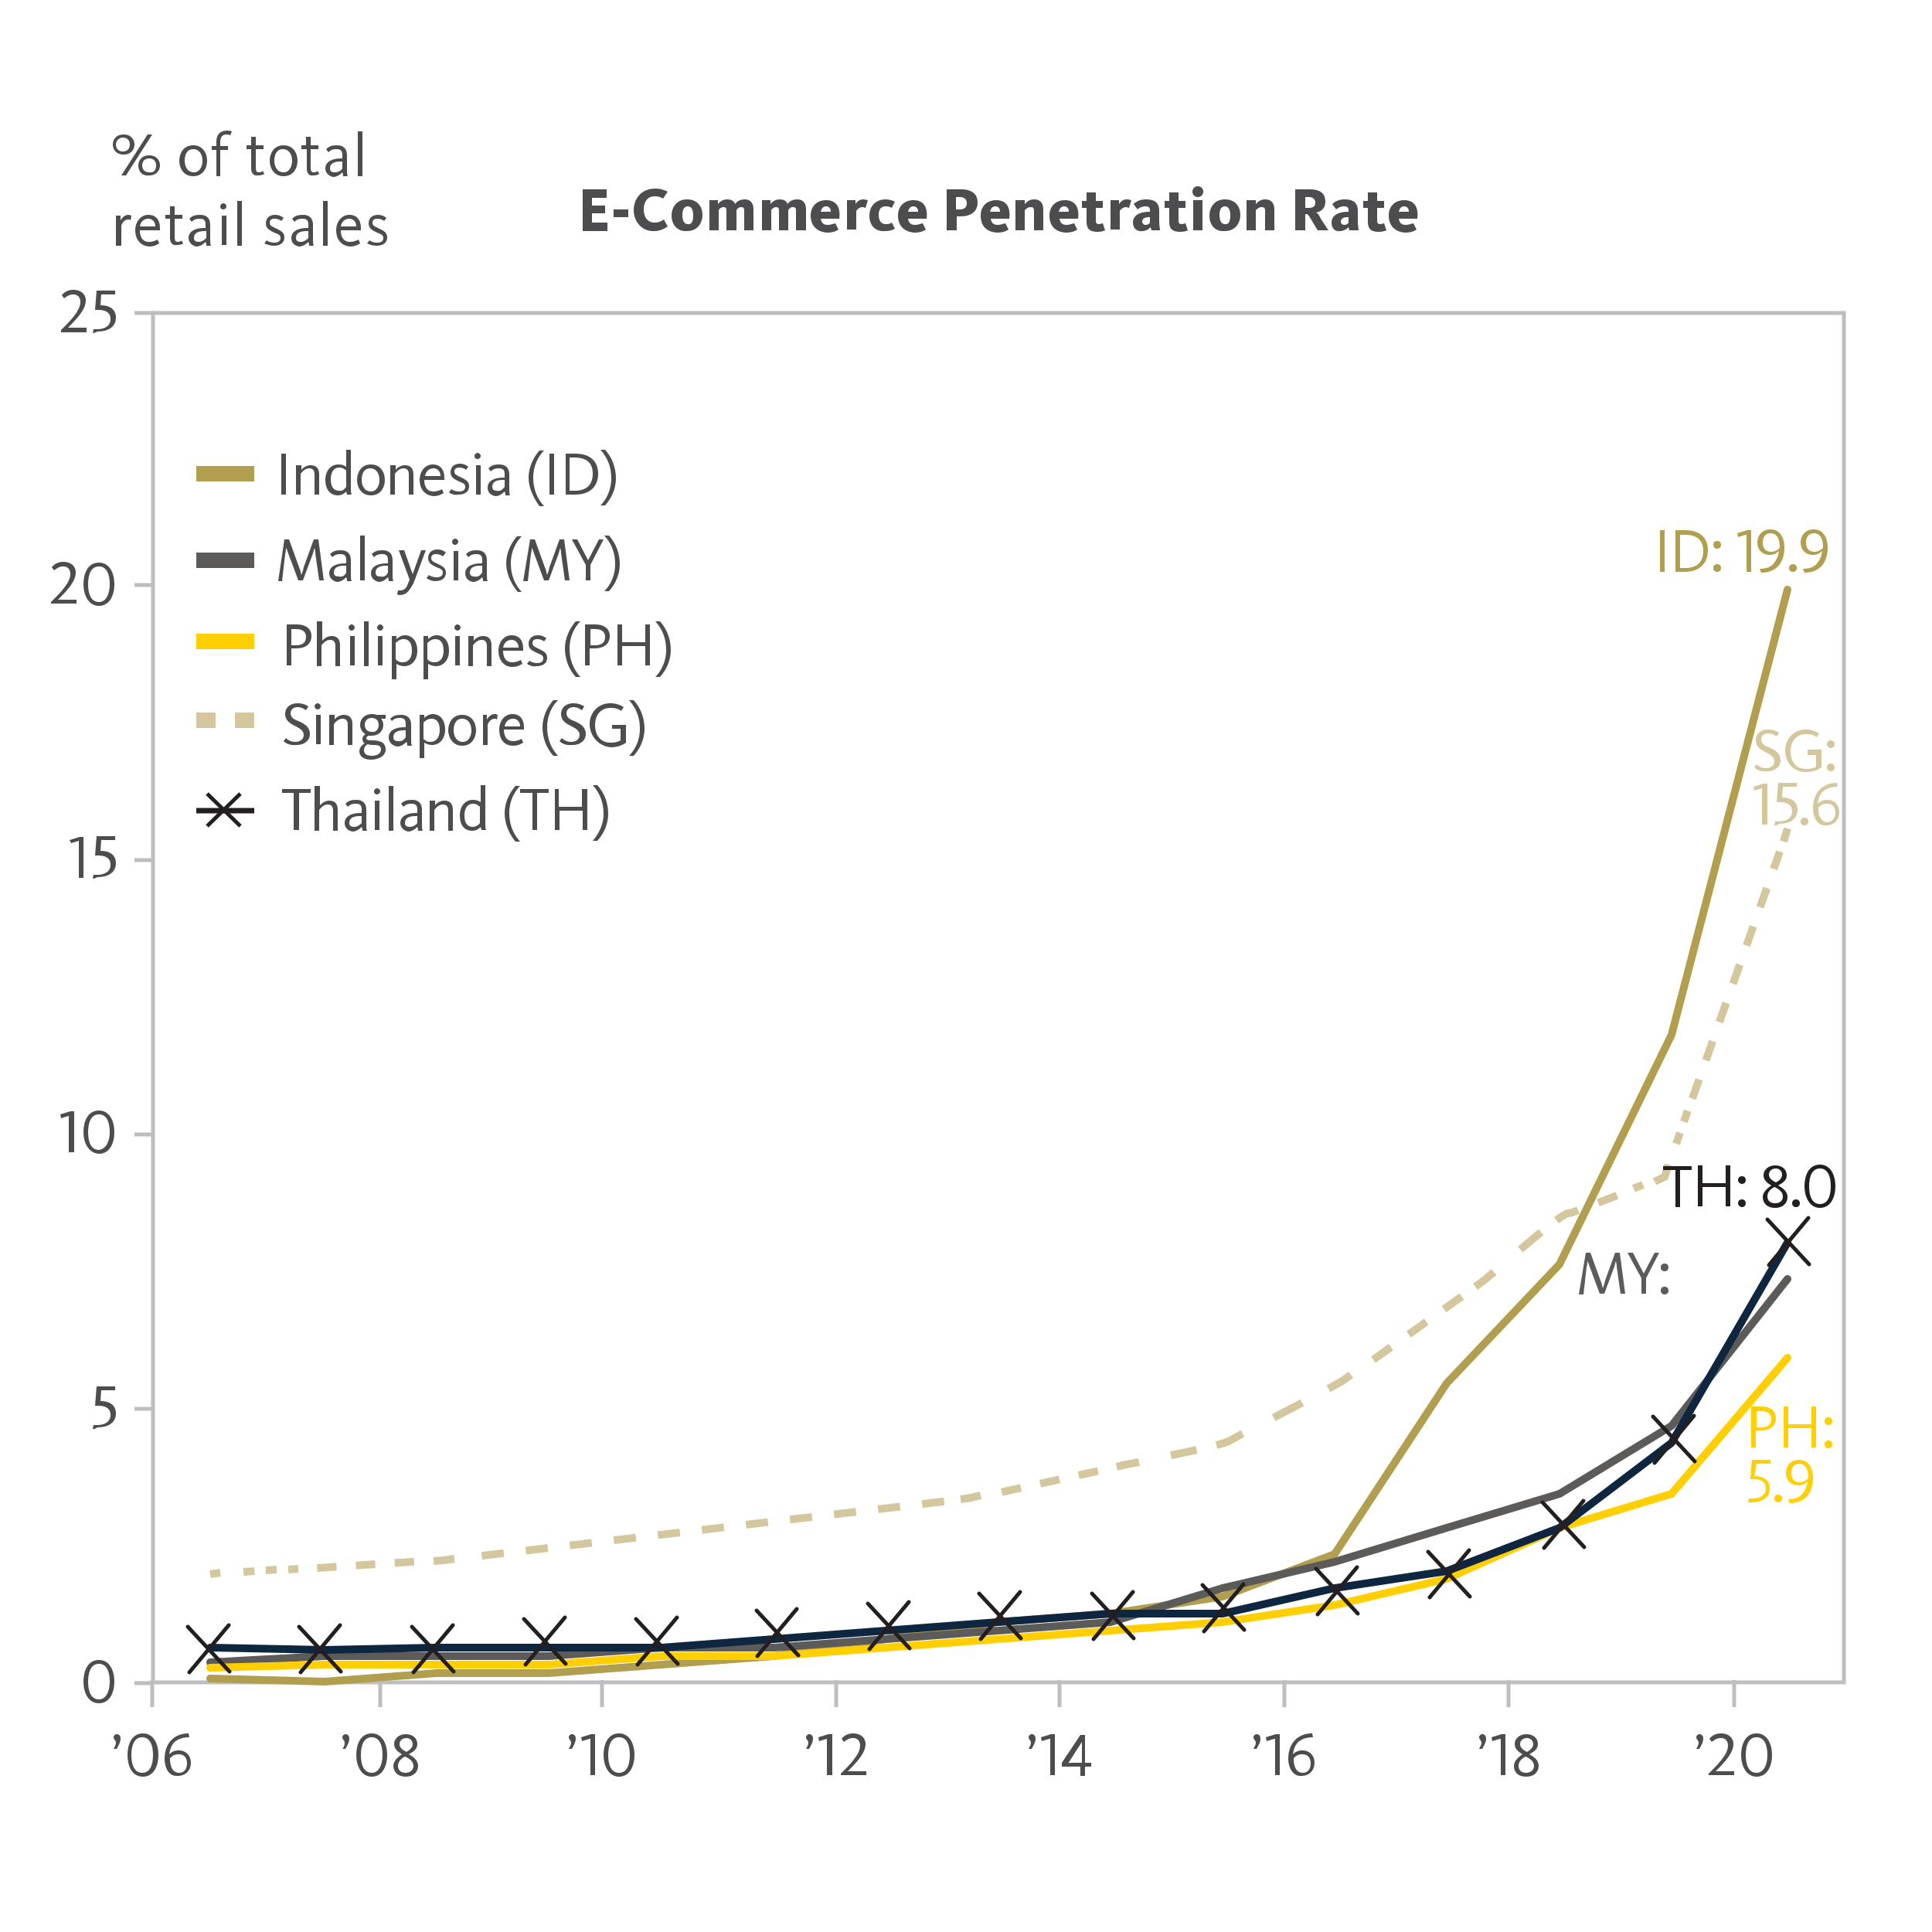<?xml version="1.0" encoding="utf-8"?>
<!-- Generator: Adobe Illustrator 26.0.1, SVG Export Plug-In . SVG Version: 6.00 Build 0)  -->
<svg version="1.1" id="Layer_3" xmlns="http://www.w3.org/2000/svg" xmlns:xlink="http://www.w3.org/1999/xlink" x="0px" y="0px"
	 viewBox="0 0 250 250" style="enable-background:new 0 0 250 250;" xml:space="preserve">
<style type="text/css">
	.st0{fill:#4D4D4F;}
	.st1{fill:none;stroke:#BCBEC0;stroke-width:0.5;}
	.st2{fill:none;stroke:#B19E4E;stroke-linecap:round;stroke-linejoin:round;stroke-miterlimit:10;}
	.st3{fill:none;stroke:#5C5B59;stroke-linecap:round;stroke-linejoin:round;stroke-miterlimit:10;}
	.st4{fill:none;stroke:#FFCF01;stroke-linecap:round;stroke-linejoin:round;stroke-miterlimit:10;}
	.st5{fill:none;stroke:#0E263F;stroke-linecap:round;stroke-linejoin:round;stroke-miterlimit:10;}
	.st6{fill:none;stroke:#231F20;stroke-width:0.5;stroke-linecap:round;stroke-linejoin:round;stroke-miterlimit:10;}
	.st7{fill:none;stroke:#D4C79D;stroke-miterlimit:10;}
	.st8{fill:none;stroke:#D4C79D;stroke-miterlimit:10;stroke-dasharray:1.443,1.443;}
	.st9{fill:none;stroke:#D4C79D;stroke-miterlimit:10;stroke-dasharray:2.516,2.516,2.516,2.516;stroke-dashoffset:5;}
	.st10{fill:none;stroke:#D4C79D;stroke-miterlimit:10;stroke-dasharray:2.869,2.869,2.869,2.869;stroke-dashoffset:5;}
	.st11{fill:none;stroke:#D4C79D;stroke-miterlimit:10;stroke-dasharray:2.554,2.554,2.554,2.554;stroke-dashoffset:5;}
	.st12{fill:none;stroke:#D4C79D;stroke-miterlimit:10;stroke-dasharray:3.41,3.41,3.41,3.41;stroke-dashoffset:6;}
	.st13{fill:none;stroke:#D4C79D;stroke-miterlimit:10;stroke-dasharray:4.17,4.17,4.17,4.17;stroke-dashoffset:8;}
	.st14{fill:none;stroke:#D4C79D;stroke-miterlimit:10;stroke-dasharray:2.811,2.811,2.811,2.811;stroke-dashoffset:5;}
	.st15{fill:none;stroke:#D4C79D;stroke-miterlimit:10;stroke-dasharray:3.485,3.485,3.485,3.485;stroke-dashoffset:6;}
	.st16{fill:none;stroke:#D4C79D;stroke-miterlimit:10;stroke-dasharray:2.607,2.607,2.607,2.607;stroke-dashoffset:5;}
	.st17{fill:none;stroke:#D4C79D;stroke-miterlimit:10;stroke-dasharray:1.506,1.506;}
	.st18{fill:none;stroke:#D4C79D;stroke-miterlimit:10;stroke-dasharray:2.627,2.627,2.627,2.627;stroke-dashoffset:5;}
	.st19{fill:none;stroke:#231F20;stroke-width:0.5;}
	.st20{fill:#B19E4E;}
	.st21{fill:#D4C79D;}
	.st22{fill:#5C5B59;}
	.st23{fill:#231F20;}
	.st24{fill:#FFCF01;}
	.st25{fill:none;stroke:#B19E4E;stroke-width:2;stroke-miterlimit:10;}
	.st26{fill:none;stroke:#5C5B59;stroke-width:2;stroke-miterlimit:10;}
	.st27{fill:none;stroke:#FFCF01;stroke-width:2;stroke-miterlimit:10;}
	.st28{fill:none;stroke:#D4C79D;stroke-width:2;stroke-miterlimit:10;stroke-dasharray:2.501,2.501;}
	.st29{fill:none;stroke:#231F20;stroke-width:0.7;stroke-miterlimit:10;}
</style>
<path class="st0" d="M7.9,42.7c0.9-0.9,2.5-2.4,2.5-3.6c0-0.7-0.4-1-0.9-1c-0.6,0-0.9,0.3-1.2,0.5l-0.3-0.4c0.3-0.4,0.8-0.7,1.5-0.7
	c0.9,0,1.6,0.5,1.6,1.4c0,1.2-1.3,2.5-2.3,3.5c0,0,0.3,0,0.6,0h1.8V43H7.9V42.7z M12,43.1l0.1-0.5c0.1,0,0.2,0,0.5,0
	c0.9,0,1.7-0.4,1.7-1.3c0-0.9-0.7-1.2-1.6-1.2c-0.2,0-0.4,0-0.4,0l0.2-2.5h2.4v0.5h-1.8l-0.1,1.4c1.3,0,2,0.6,2,1.6
	c0,1.2-1,1.8-2.4,1.8C12.2,43.1,12.1,43.1,12,43.1z"/>
<path class="st0" d="M6.6,77.9c0.9-0.9,2.5-2.4,2.5-3.6c0-0.7-0.4-1-0.9-1c-0.6,0-0.9,0.3-1.2,0.5l-0.3-0.4c0.3-0.4,0.8-0.7,1.5-0.7
	c0.9,0,1.6,0.5,1.6,1.4c0,1.2-1.3,2.5-2.3,3.5c0,0,0.3,0,0.6,0h1.8v0.5H6.6V77.9z M10.8,75.6c0-1.3,0.5-2.8,2-2.8c1.4,0,2,1.4,2,2.8
	s-0.6,2.8-2,2.8C11.4,78.4,10.8,76.9,10.8,75.6z M14.2,75.6c0-1.3-0.4-2.3-1.4-2.3c-1,0-1.4,1-1.4,2.3s0.4,2.3,1.4,2.3
	C13.7,77.9,14.2,76.9,14.2,75.6z"/>
<path class="st0" d="M10.2,108.8l-1,0.3L9,108.7l1.3-0.4h0.5v5.3h-0.6V108.8z M12,113.7l0.1-0.5c0.1,0,0.2,0,0.5,0
	c0.9,0,1.7-0.4,1.7-1.3c0-0.9-0.7-1.2-1.6-1.2c-0.2,0-0.4,0-0.4,0l0.2-2.5h2.4v0.5h-1.8l-0.1,1.4c1.3,0,2,0.6,2,1.6
	c0,1.2-1,1.8-2.4,1.8C12.2,113.7,12.1,113.7,12,113.7z"/>
<path class="st0" d="M8.9,144.4l-1,0.3l-0.1-0.5l1.3-0.4h0.5v5.3H8.9V144.4z M10.8,146.5c0-1.3,0.5-2.8,2-2.8c1.4,0,2,1.4,2,2.8
	s-0.6,2.8-2,2.8C11.4,149.2,10.8,147.8,10.8,146.5z M14.2,146.5c0-1.3-0.4-2.3-1.4-2.3c-1,0-1.4,1-1.4,2.3s0.4,2.3,1.4,2.3
	C13.7,148.7,14.2,147.7,14.2,146.5z"/>
<path class="st0" d="M12,184.9l0.1-0.5c0.1,0,0.2,0,0.5,0c0.9,0,1.7-0.4,1.7-1.3c0-0.9-0.7-1.2-1.6-1.2c-0.2,0-0.4,0-0.4,0l0.2-2.5
	h2.4v0.5h-1.8l-0.1,1.4c1.3,0,2,0.6,2,1.6c0,1.2-1,1.8-2.4,1.8C12.2,185,12.1,184.9,12,184.9z"/>
<path class="st0" d="M10.8,217.6c0-1.3,0.5-2.8,2-2.8c1.4,0,2,1.4,2,2.8s-0.6,2.8-2,2.8C11.4,220.4,10.8,219,10.8,217.6z
	 M14.2,217.6c0-1.3-0.4-2.3-1.4-2.3c-1,0-1.4,1-1.4,2.3s0.4,2.3,1.4,2.3C13.7,219.9,14.2,218.9,14.2,217.6z"/>
<g>
	<path class="st0" d="M15,225.5c0-0.3-0.3-0.4-0.3-0.7c0-0.2,0.2-0.4,0.4-0.4c0.3,0,0.5,0.2,0.5,0.6c0,0.5-0.4,1.1-0.5,1.3h-0.4
		C14.8,226.1,15,225.8,15,225.5z"/>
</g>
<path class="st0" d="M16.5,227.1c0-1.3,0.5-2.8,2-2.8c1.4,0,2,1.4,2,2.8s-0.6,2.8-2,2.8C17,229.9,16.5,228.4,16.5,227.1z
	 M19.8,227.1c0-1.3-0.4-2.3-1.4-2.3c-1,0-1.4,1-1.4,2.3s0.4,2.3,1.4,2.3C19.4,229.4,19.8,228.4,19.8,227.1z M21.3,227.6
	c0-2,1.2-3.3,3.1-3.3l0.1,0.5c-0.8,0-1.4,0.2-1.9,0.6c-0.4,0.4-0.6,0.9-0.7,1.6c0.3-0.3,0.7-0.5,1.2-0.5c1,0,1.6,0.7,1.6,1.6
	s-0.6,1.7-1.7,1.7C21.8,229.9,21.3,228.7,21.3,227.6z M24.2,228.2c0-0.8-0.4-1.2-1.1-1.2c-0.5,0-0.8,0.2-1.1,0.5v0.1
	c0,1.1,0.4,1.8,1.2,1.8C23.9,229.4,24.2,228.8,24.2,228.2z"/>
<path class="st0" d="M14.6,18.7c0-0.6,0.4-1.3,1.4-1.3c1,0,1.4,0.7,1.4,1.3c0,0.6-0.4,1.3-1.4,1.3C15,20,14.6,19.3,14.6,18.7z
	 M16.8,18.7c0-0.5-0.3-0.9-0.9-0.9c-0.5,0-0.9,0.4-0.9,0.9c0,0.5,0.3,0.9,0.9,0.9C16.5,19.6,16.8,19.2,16.8,18.7z M19.1,17.4h0.6
	l-3.4,5.3h-0.6L19.1,17.4z M17.9,21.4c0-0.6,0.4-1.3,1.4-1.3c1,0,1.4,0.7,1.4,1.3c0,0.6-0.4,1.3-1.4,1.3
	C18.3,22.8,17.9,22.1,17.9,21.4z M20.2,21.4c0-0.5-0.3-0.9-0.9-0.9s-0.9,0.4-0.9,0.9c0,0.5,0.3,0.9,0.9,0.9
	C19.9,22.4,20.2,22,20.2,21.4z"/>
<g>
	<path class="st0" d="M23.2,20.8c0-0.9,0.5-2,1.8-2s1.8,1.1,1.8,2s-0.5,2-1.8,2S23.2,21.7,23.2,20.8z M26.2,20.8
		c0-0.8-0.4-1.5-1.2-1.5c-0.8,0-1.1,0.7-1.1,1.5s0.4,1.5,1.2,1.5C25.8,22.3,26.2,21.6,26.2,20.8z"/>
	<path class="st0" d="M28,19.4h-0.6v-0.5H28v-0.6c0-0.9,0.5-1.4,1.4-1.4c0.4,0,0.6,0.1,0.6,0.1l-0.2,0.5c0,0-0.2-0.1-0.5-0.1
		c-0.5,0-0.8,0.3-0.8,1v0.5h1v0.5h-1v3.4H28V19.4z"/>
	<path class="st0" d="M32.5,21.8v-2.5h-0.6v-0.5h0.6v-1.1h0.6v1.1h1v0.5h-1v2.4c0,0.4,0.1,0.6,0.4,0.6c0.2,0,0.5-0.1,0.5-0.2
		l0.2,0.4c-0.1,0.1-0.4,0.2-0.8,0.2C32.8,22.8,32.5,22.4,32.5,21.8z"/>
	<path class="st0" d="M34.9,20.8c0-0.9,0.5-2,1.8-2s1.8,1.1,1.8,2s-0.5,2-1.8,2S34.9,21.7,34.9,20.8z M37.8,20.8
		c0-0.8-0.4-1.5-1.2-1.5c-0.8,0-1.1,0.7-1.1,1.5s0.4,1.5,1.2,1.5C37.4,22.3,37.8,21.6,37.8,20.8z"/>
	<path class="st0" d="M39.7,21.8v-2.5H39v-0.5h0.6v-1.1h0.6v1.1h1v0.5h-1v2.4c0,0.4,0.1,0.6,0.4,0.6c0.2,0,0.5-0.1,0.5-0.2l0.2,0.4
		c-0.1,0.1-0.4,0.2-0.8,0.2C40,22.8,39.7,22.4,39.7,21.8z"/>
	<path class="st0" d="M42.1,21.8c0-1,1.1-1.3,2-1.3h0.2v-0.4c0-0.6-0.2-0.8-0.8-0.8c-0.4,0-0.7,0.1-1,0.4l-0.3-0.4
		c0.4-0.4,0.8-0.5,1.4-0.5c0.8,0,1.3,0.4,1.3,1.3v1.8c0,0.4,0,0.7,0.1,0.9h-0.6c0-0.1,0-0.3-0.1-0.5c-0.3,0.3-0.7,0.6-1.2,0.6
		C42.6,22.8,42.1,22.4,42.1,21.8z M44.3,21.8v-0.9h-0.2c-0.8,0-1.4,0.2-1.4,0.9c0,0.4,0.3,0.5,0.6,0.5
		C43.8,22.3,44.1,22.1,44.3,21.8z"/>
	<path class="st0" d="M46.3,17h0.6v5.8h-0.6V17z"/>
</g>
<g>
	<path class="st0" d="M15,27.9h0.6v0.6c0.2-0.3,0.5-0.7,1-0.7c0.2,0,0.4,0.1,0.4,0.1l-0.1,0.6c0,0-0.1-0.1-0.3-0.1
		c-0.6,0-0.9,0.7-0.9,0.8v2.6H15V27.9z"/>
	<path class="st0" d="M17.5,29.8c0-1.1,0.7-2,1.7-2c1,0,1.5,0.7,1.5,1.7c0,0.1,0,0.2,0,0.3h-2.6c0,0.8,0.3,1.5,1.2,1.5
		c0.5,0,0.9-0.2,1.1-0.3l0.2,0.5c-0.2,0.1-0.6,0.4-1.3,0.4C18.1,31.8,17.5,30.9,17.5,29.8z M20.1,29.3c0-0.5-0.3-1-0.9-1
		c-0.6,0-1,0.4-1.1,1H20.1z"/>
	<path class="st0" d="M22,30.8v-2.5h-0.6v-0.5H22v-1.1h0.6v1.1h1v0.5h-1v2.4c0,0.4,0.1,0.6,0.4,0.6c0.2,0,0.5-0.1,0.5-0.2l0.2,0.4
		c-0.1,0.1-0.4,0.2-0.8,0.2C22.3,31.8,22,31.4,22,30.8z"/>
	<path class="st0" d="M24.4,30.8c0-1,1.1-1.3,2-1.3h0.2v-0.4c0-0.6-0.2-0.8-0.8-0.8c-0.4,0-0.7,0.1-1,0.4l-0.3-0.4
		c0.4-0.4,0.8-0.5,1.4-0.5c0.8,0,1.3,0.4,1.3,1.3v1.8c0,0.4,0,0.7,0.1,0.9h-0.6c0-0.1,0-0.3-0.1-0.5c-0.3,0.3-0.7,0.6-1.2,0.6
		C24.9,31.8,24.4,31.4,24.4,30.8z M26.7,30.8v-0.9h-0.2c-0.8,0-1.4,0.2-1.4,0.9c0,0.4,0.3,0.5,0.6,0.5
		C26.1,31.3,26.4,31.1,26.7,30.8z"/>
	<path class="st0" d="M28.5,26.7c0-0.2,0.2-0.4,0.4-0.4s0.4,0.2,0.4,0.4s-0.2,0.4-0.4,0.4S28.5,27,28.5,26.7z M28.7,27.9h0.6v3.8
		h-0.6V27.9z"/>
	<path class="st0" d="M30.7,26h0.6v5.8h-0.6V26z"/>
	<path class="st0" d="M34.2,31.5l0.3-0.4c0.1,0.1,0.5,0.3,1,0.3c0.5,0,0.8-0.2,0.8-0.6c0-0.4-0.3-0.5-0.8-0.7
		c-0.6-0.3-1.1-0.5-1.1-1.2c0-0.6,0.4-1.1,1.2-1.1c0.6,0,1,0.3,1.1,0.4l-0.3,0.4c-0.1-0.1-0.4-0.3-0.9-0.3c-0.4,0-0.6,0.2-0.6,0.5
		c0,0.4,0.3,0.5,0.7,0.7c0.6,0.3,1.2,0.5,1.2,1.2c0,0.7-0.5,1.1-1.4,1.1C34.9,31.8,34.5,31.6,34.2,31.5z"/>
	<path class="st0" d="M37.7,30.8c0-1,1.1-1.3,2-1.3h0.2v-0.4c0-0.6-0.2-0.8-0.8-0.8c-0.4,0-0.7,0.1-1,0.4l-0.3-0.4
		c0.4-0.4,0.8-0.5,1.4-0.5c0.8,0,1.3,0.4,1.3,1.3v1.8c0,0.4,0,0.7,0.1,0.9H40c0-0.1,0-0.3-0.1-0.5c-0.3,0.3-0.7,0.6-1.2,0.6
		C38.1,31.8,37.7,31.4,37.7,30.8z M39.9,30.8v-0.9h-0.2c-0.8,0-1.4,0.2-1.4,0.9c0,0.4,0.3,0.5,0.6,0.5
		C39.3,31.3,39.6,31.1,39.9,30.8z"/>
	<path class="st0" d="M41.8,26h0.6v5.8h-0.6V26z"/>
	<path class="st0" d="M43.5,29.8c0-1.1,0.7-2,1.7-2c1,0,1.5,0.7,1.5,1.7c0,0.1,0,0.2,0,0.3h-2.6c0,0.8,0.3,1.5,1.2,1.5
		c0.5,0,0.9-0.2,1.1-0.3l0.2,0.5c-0.2,0.1-0.6,0.4-1.3,0.4C44.1,31.8,43.5,30.9,43.5,29.8z M46.1,29.3c0-0.5-0.3-1-0.9-1
		c-0.6,0-1,0.4-1.1,1H46.1z"/>
	<path class="st0" d="M47.5,31.5l0.3-0.4c0.1,0.1,0.5,0.3,1,0.3c0.5,0,0.8-0.2,0.8-0.6c0-0.4-0.3-0.5-0.8-0.7
		c-0.6-0.3-1.1-0.5-1.1-1.2c0-0.6,0.4-1.1,1.2-1.1c0.6,0,1,0.3,1.1,0.4l-0.3,0.4c-0.1-0.1-0.4-0.3-0.9-0.3c-0.4,0-0.6,0.2-0.6,0.5
		c0,0.4,0.3,0.5,0.7,0.7c0.6,0.3,1.2,0.5,1.2,1.2c0,0.7-0.5,1.1-1.4,1.1C48.2,31.8,47.7,31.6,47.5,31.5z"/>
</g>
<g>
	<path class="st0" d="M75.3,24.5h3.2v1.1h-1.9v1h1.7v1h-1.7v1.2h2v1.1h-3.2V24.5z"/>
	<path class="st0" d="M79.4,27.1h1.9v1h-1.9V27.1z"/>
	<path class="st0" d="M82,27.2c0-1.4,0.9-2.8,2.8-2.8c0.7,0,1.2,0.2,1.6,0.4l-0.6,0.9c-0.3-0.2-0.6-0.3-1.1-0.3
		c-0.9,0-1.4,0.7-1.4,1.7c0,1,0.5,1.7,1.4,1.7c0.6,0,0.9-0.2,1.2-0.4l0.5,0.9c-0.3,0.2-0.9,0.6-1.7,0.6C83,30,82,28.6,82,27.2z"/>
	<path class="st0" d="M86.9,27.9c0-1,0.6-2.1,2-2.1c1.4,0,2,1,2,2c0,1-0.6,2.1-2,2.1C87.6,30,86.9,29,86.9,27.9z M89.7,27.9
		c0-0.7-0.2-1.2-0.7-1.2c-0.5,0-0.7,0.5-0.7,1.1c0,0.7,0.2,1.2,0.7,1.2C89.5,29.1,89.7,28.6,89.7,27.9z"/>
	<path class="st0" d="M91.7,25.9h1.2v0.5c0.2-0.2,0.5-0.6,1.2-0.6c0.5,0,0.9,0.2,1,0.6c0.3-0.4,0.7-0.6,1.3-0.6
		c0.8,0,1.1,0.6,1.1,1.3v2.7h-1.2v-2.5c0-0.4-0.1-0.5-0.4-0.5c-0.3,0-0.5,0.2-0.6,0.4v2.6H94v-2.5c0-0.4-0.1-0.5-0.4-0.5
		c-0.3,0-0.6,0.3-0.6,0.4v2.6h-1.2V25.9z"/>
	<path class="st0" d="M98.5,25.9h1.2v0.5c0.2-0.2,0.5-0.6,1.2-0.6c0.5,0,0.9,0.2,1,0.6c0.3-0.4,0.7-0.6,1.3-0.6
		c0.8,0,1.1,0.6,1.1,1.3v2.7H103v-2.5c0-0.4-0.1-0.5-0.4-0.5c-0.3,0-0.5,0.2-0.6,0.4v2.6h-1.2v-2.5c0-0.4-0.1-0.5-0.4-0.5
		c-0.3,0-0.6,0.3-0.6,0.4v2.6h-1.2V25.9z"/>
	<path class="st0" d="M104.9,27.9c0-1.3,0.9-2,2-2c1.3,0,1.9,0.9,1.7,2.4h-2.4c0.1,0.5,0.3,0.8,0.9,0.8c0.5,0,0.8-0.2,1-0.2l0.4,0.8
		c-0.3,0.2-0.7,0.4-1.5,0.4C105.7,30,104.9,29.2,104.9,27.9z M107.5,27.4c0-0.4-0.2-0.7-0.6-0.7c-0.4,0-0.6,0.3-0.7,0.7H107.5z"/>
	<path class="st0" d="M109.5,25.9h1.2v0.5c0.2-0.3,0.5-0.6,1-0.6c0.3,0,0.5,0.1,0.6,0.1l-0.3,1c-0.1,0-0.2-0.1-0.4-0.1
		c-0.4,0-0.7,0.3-0.8,0.5v2.4h-1.2V25.9z"/>
	<path class="st0" d="M112.5,27.9c0-1.3,0.9-2.1,2.1-2.1c0.6,0,1,0.2,1.2,0.3l-0.4,0.8c-0.2-0.1-0.4-0.2-0.8-0.2
		c-0.6,0-0.9,0.4-0.9,1.1c0,0.7,0.3,1.2,0.9,1.2c0.4,0,0.7-0.1,0.8-0.2l0.4,0.8c-0.2,0.1-0.5,0.3-1.3,0.3
		C113.3,30,112.5,29.2,112.5,27.9z"/>
	<path class="st0" d="M116.2,27.9c0-1.3,0.9-2,2-2c1.3,0,1.9,0.9,1.7,2.4h-2.4c0.1,0.5,0.3,0.8,0.9,0.8c0.5,0,0.8-0.2,1-0.2l0.4,0.8
		c-0.3,0.2-0.7,0.4-1.5,0.4C117,30,116.2,29.2,116.2,27.9z M118.8,27.4c0-0.4-0.2-0.7-0.6-0.7c-0.4,0-0.6,0.3-0.7,0.7H118.8z"/>
	<path class="st0" d="M122.5,24.5h1.9c1.2,0,2.1,0.5,2.1,1.7c0,1.2-0.9,1.8-2.2,1.8h-0.5v1.8h-1.3V24.5z M124.2,27.1
		c0.6,0,0.9-0.3,0.9-0.8c0-0.5-0.3-0.8-0.9-0.8h-0.5v1.6H124.2z"/>
	<path class="st0" d="M126.9,27.9c0-1.3,0.9-2,2-2c1.3,0,1.9,0.9,1.7,2.4h-2.4c0.1,0.5,0.3,0.8,0.9,0.8c0.5,0,0.8-0.2,1-0.2l0.4,0.8
		c-0.3,0.2-0.7,0.4-1.5,0.4C127.6,30,126.9,29.2,126.9,27.9z M129.4,27.4c0-0.4-0.2-0.7-0.6-0.7c-0.4,0-0.6,0.3-0.7,0.7H129.4z"/>
	<path class="st0" d="M131.4,25.9h1.2v0.5c0.3-0.3,0.6-0.6,1.2-0.6c0.9,0,1.2,0.6,1.2,1.3v2.7h-1.2v-2.5c0-0.4-0.1-0.5-0.5-0.5
		c-0.3,0-0.6,0.3-0.7,0.4v2.6h-1.2V25.9z"/>
	<path class="st0" d="M135.8,27.9c0-1.3,0.9-2,2-2c1.3,0,1.9,0.9,1.7,2.4h-2.4c0.1,0.5,0.3,0.8,0.9,0.8c0.5,0,0.8-0.2,1-0.2l0.4,0.8
		c-0.3,0.2-0.7,0.4-1.5,0.4C136.5,30,135.8,29.2,135.8,27.9z M138.3,27.4c0-0.4-0.2-0.7-0.6-0.7c-0.4,0-0.6,0.3-0.7,0.7H138.3z"/>
	<path class="st0" d="M140.6,28.7v-1.8H140v-0.9h0.6v-1.1h1.2v1.1h0.9v0.9h-0.9v1.6c0,0.4,0.1,0.5,0.4,0.5c0.2,0,0.4-0.1,0.5-0.1
		l0.3,0.9c-0.2,0.1-0.5,0.2-1,0.2C140.9,30,140.6,29.5,140.6,28.7z"/>
	<path class="st0" d="M143.6,25.9h1.2v0.5c0.2-0.3,0.5-0.6,1-0.6c0.3,0,0.5,0.1,0.6,0.1l-0.3,1c-0.1,0-0.2-0.1-0.4-0.1
		c-0.4,0-0.7,0.3-0.8,0.5v2.4h-1.2V25.9z"/>
	<path class="st0" d="M146.6,28.8c0-1,1-1.4,2.1-1.4h0.1v-0.2c0-0.3-0.1-0.5-0.6-0.5c-0.4,0-0.8,0.2-1,0.4l-0.5-0.7
		c0.3-0.3,0.8-0.6,1.6-0.6c1.1,0,1.7,0.4,1.7,1.5v1.3c0,0.6,0.1,1,0.1,1.2H149c0-0.1-0.1-0.3-0.1-0.4c-0.2,0.2-0.6,0.5-1.1,0.5
		C147.2,30,146.6,29.6,146.6,28.8z M148.8,28.8v-0.7h-0.1c-0.6,0-0.9,0.2-0.9,0.6c0,0.2,0.2,0.4,0.4,0.4
		C148.5,29.1,148.7,29,148.8,28.8z"/>
	<path class="st0" d="M151.3,28.7v-1.8h-0.6v-0.9h0.6v-1.1h1.2v1.1h0.9v0.9h-0.9v1.6c0,0.4,0.1,0.5,0.4,0.5c0.2,0,0.4-0.1,0.5-0.1
		l0.3,0.9c-0.2,0.1-0.5,0.2-1,0.2C151.6,30,151.3,29.5,151.3,28.7z"/>
	<path class="st0" d="M154.3,24.8c0-0.4,0.3-0.7,0.7-0.7s0.7,0.3,0.7,0.7c0,0.4-0.3,0.7-0.7,0.7S154.3,25.2,154.3,24.8z M154.4,25.9
		h1.2v3.9h-1.2V25.9z"/>
	<path class="st0" d="M156.5,27.9c0-1,0.6-2.1,2-2.1c1.4,0,2,1,2,2c0,1-0.6,2.1-2,2.1C157.1,30,156.5,29,156.5,27.9z M159.2,27.9
		c0-0.7-0.2-1.2-0.7-1.2c-0.5,0-0.7,0.5-0.7,1.1c0,0.7,0.2,1.2,0.7,1.2C159,29.1,159.2,28.6,159.2,27.9z"/>
	<path class="st0" d="M161.3,25.9h1.2v0.5c0.3-0.3,0.6-0.6,1.2-0.6c0.9,0,1.2,0.6,1.2,1.3v2.7h-1.2v-2.5c0-0.4-0.1-0.5-0.5-0.5
		c-0.3,0-0.6,0.3-0.7,0.4v2.6h-1.2V25.9z"/>
	<path class="st0" d="M167.6,24.5h1.9c1.3,0,2,0.5,2,1.6c0,0.9-0.6,1.3-1.2,1.4v0c0.2,0.1,0.4,0.3,0.6,0.8l1,1.5h-1.4l-0.9-1.5
		c-0.3-0.5-0.4-0.6-0.6-0.6h-0.1v2.1h-1.3V24.5z M169.4,26.9c0.5,0,0.8-0.2,0.8-0.7c0-0.4-0.3-0.7-0.8-0.7h-0.5v1.4H169.4z"/>
	<path class="st0" d="M172.3,28.8c0-1,1-1.4,2.1-1.4h0.1v-0.2c0-0.3-0.1-0.5-0.6-0.5c-0.4,0-0.8,0.2-1,0.4l-0.5-0.7
		c0.3-0.3,0.8-0.6,1.6-0.6c1.1,0,1.7,0.4,1.7,1.5v1.3c0,0.6,0.1,1,0.1,1.2h-1.2c0-0.1-0.1-0.3-0.1-0.4c-0.2,0.2-0.6,0.5-1.1,0.5
		C172.8,30,172.3,29.6,172.3,28.8z M174.5,28.8v-0.7h-0.1c-0.6,0-0.9,0.2-0.9,0.6c0,0.2,0.2,0.4,0.4,0.4
		C174.2,29.1,174.4,29,174.5,28.8z"/>
	<path class="st0" d="M177,28.7v-1.8h-0.6v-0.9h0.6v-1.1h1.2v1.1h0.9v0.9h-0.9v1.6c0,0.4,0.1,0.5,0.4,0.5c0.2,0,0.4-0.1,0.5-0.1
		l0.3,0.9c-0.2,0.1-0.5,0.2-1,0.2C177.3,30,177,29.5,177,28.7z"/>
	<path class="st0" d="M179.7,27.9c0-1.3,0.9-2,2-2c1.3,0,1.9,0.9,1.7,2.4H181c0.1,0.5,0.3,0.8,0.9,0.8c0.5,0,0.8-0.2,1-0.2l0.4,0.8
		c-0.3,0.2-0.7,0.4-1.5,0.4C180.5,30,179.7,29.2,179.7,27.9z M182.3,27.4c0-0.4-0.2-0.7-0.6-0.7c-0.4,0-0.6,0.3-0.7,0.7H182.3z"/>
</g>
<line class="st1" x1="19.7" y1="220.9" x2="19.7" y2="217.4"/>
<rect x="19.8" y="40.5" class="st1" width="218.8" height="177.2"/>
<line class="st1" x1="19.9" y1="40.5" x2="17.4" y2="40.5"/>
<line class="st1" x1="19.9" y1="75.7" x2="17.4" y2="75.7"/>
<line class="st1" x1="19.9" y1="217.8" x2="17.4" y2="217.8"/>
<line class="st1" x1="19.9" y1="182.3" x2="17.4" y2="182.3"/>
<line class="st1" x1="19.9" y1="146.8" x2="17.4" y2="146.8"/>
<line class="st1" x1="19.9" y1="111.3" x2="17.4" y2="111.3"/>
<g>
	<path class="st0" d="M44.6,225.5c0-0.3-0.3-0.4-0.3-0.7c0-0.2,0.2-0.4,0.4-0.4c0.3,0,0.5,0.2,0.5,0.6c0,0.5-0.4,1.1-0.5,1.3h-0.4
		C44.5,226.1,44.6,225.8,44.6,225.5z"/>
</g>
<path class="st0" d="M46.1,227.1c0-1.3,0.5-2.8,2-2.8c1.4,0,2,1.4,2,2.8s-0.6,2.8-2,2.8C46.7,229.9,46.1,228.4,46.1,227.1z
	 M49.5,227.1c0-1.3-0.4-2.3-1.4-2.3c-1,0-1.4,1-1.4,2.3s0.4,2.3,1.4,2.3C49,229.4,49.5,228.4,49.5,227.1z M50.9,228.5
	c0-0.7,0.7-1.2,1.1-1.5c-0.5-0.3-1-0.7-1-1.3c0-0.8,0.7-1.3,1.5-1.3c0.9,0,1.5,0.5,1.5,1.3c0,0.7-0.6,1-1.1,1.3
	c0.5,0.3,1.2,0.7,1.2,1.5c0,0.8-0.6,1.4-1.6,1.4C51.4,229.9,50.9,229.2,50.9,228.5z M53.5,228.5c0-0.6-0.6-1-1.1-1.2
	c-0.4,0.2-0.9,0.6-0.9,1.2c0,0.5,0.3,0.9,1,0.9C53.1,229.4,53.5,229,53.5,228.5z M53.4,225.7c0-0.4-0.3-0.8-0.8-0.8
	s-0.9,0.3-0.9,0.8c0,0.5,0.5,0.8,0.9,1C52.9,226.5,53.4,226.2,53.4,225.7z"/>
<g>
	<path class="st0" d="M73.9,225.5c0-0.3-0.3-0.4-0.3-0.7c0-0.2,0.2-0.4,0.4-0.4c0.3,0,0.5,0.2,0.5,0.6c0,0.5-0.4,1.1-0.5,1.3h-0.4
		C73.7,226.1,73.9,225.8,73.9,225.5z"/>
</g>
<path class="st0" d="M76.3,225l-1,0.3l-0.1-0.5l1.3-0.4h0.5v5.3h-0.6V225z M78.1,227.1c0-1.3,0.5-2.8,2-2.8c1.4,0,2,1.4,2,2.8
	s-0.6,2.8-2,2.8C78.7,229.9,78.1,228.4,78.1,227.1z M81.5,227.1c0-1.3-0.4-2.3-1.4-2.3c-1,0-1.4,1-1.4,2.3s0.4,2.3,1.4,2.3
	C81.1,229.4,81.5,228.4,81.5,227.1z"/>
<g>
	<path class="st0" d="M104.6,225.5c0-0.3-0.3-0.4-0.3-0.7c0-0.2,0.2-0.4,0.4-0.4c0.3,0,0.5,0.2,0.5,0.6c0,0.5-0.4,1.1-0.5,1.3h-0.4
		C104.4,226.1,104.6,225.8,104.6,225.5z"/>
</g>
<path class="st0" d="M107,225l-1,0.3l-0.1-0.5l1.3-0.4h0.5v5.3H107V225z M108.8,229.5c0.9-0.9,2.5-2.4,2.5-3.6c0-0.7-0.4-1-0.9-1
	c-0.6,0-0.9,0.3-1.2,0.5l-0.3-0.4c0.3-0.4,0.8-0.7,1.5-0.7c0.9,0,1.6,0.5,1.6,1.4c0,1.2-1.3,2.5-2.3,3.5c0,0,0.3,0,0.6,0h1.8v0.5
	h-3.3V229.5z"/>
<g>
	<path class="st0" d="M133.4,225.5c0-0.3-0.3-0.4-0.3-0.7c0-0.2,0.2-0.4,0.4-0.4c0.3,0,0.5,0.2,0.5,0.6c0,0.5-0.4,1.1-0.5,1.3h-0.4
		C133.2,226.1,133.4,225.8,133.4,225.5z"/>
</g>
<path class="st0" d="M135.8,225l-1,0.3l-0.1-0.5l1.3-0.4h0.5v5.3h-0.6V225z M139.9,228.6h-2.5v-0.5l2.4-3.6h0.6v3.6h0.8v0.5h-0.8
	v1.2h-0.6V228.6z M138.8,228.1h1.2v-2.7h0l-1.8,2.8C138.2,228.1,138.5,228.1,138.8,228.1z"/>
<g>
	<path class="st0" d="M162.5,225.5c0-0.3-0.3-0.4-0.3-0.7c0-0.2,0.2-0.4,0.4-0.4c0.3,0,0.5,0.2,0.5,0.6c0,0.5-0.4,1.1-0.5,1.3h-0.4
		C162.3,226.1,162.5,225.8,162.5,225.5z"/>
</g>
<path class="st0" d="M164.9,225l-1,0.3l-0.1-0.5l1.3-0.4h0.5v5.3h-0.6V225z M166.7,227.6c0-2,1.2-3.3,3.1-3.3l0.1,0.5
	c-0.8,0-1.4,0.2-1.9,0.6c-0.4,0.4-0.6,0.9-0.7,1.6c0.3-0.3,0.7-0.5,1.2-0.5c1,0,1.6,0.7,1.6,1.6s-0.6,1.7-1.7,1.7
	C167.3,229.9,166.7,228.7,166.7,227.6z M169.6,228.2c0-0.8-0.4-1.2-1.1-1.2c-0.5,0-0.8,0.2-1.1,0.5v0.1c0,1.1,0.4,1.8,1.2,1.8
	C169.3,229.4,169.6,228.8,169.6,228.2z"/>
<g>
	<path class="st0" d="M191.7,225.5c0-0.3-0.3-0.4-0.3-0.7c0-0.2,0.2-0.4,0.4-0.4c0.3,0,0.5,0.2,0.5,0.6c0,0.5-0.4,1.1-0.5,1.3h-0.4
		C191.5,226.1,191.7,225.8,191.7,225.5z"/>
</g>
<path class="st0" d="M194.1,225l-1,0.3l-0.1-0.5l1.3-0.4h0.5v5.3h-0.6V225z M195.9,228.5c0-0.7,0.7-1.2,1.1-1.5
	c-0.5-0.3-1-0.7-1-1.3c0-0.8,0.7-1.3,1.5-1.3c0.9,0,1.5,0.5,1.5,1.3c0,0.7-0.6,1-1.1,1.3c0.5,0.3,1.2,0.7,1.2,1.5
	c0,0.8-0.6,1.4-1.6,1.4C196.3,229.9,195.9,229.2,195.9,228.5z M198.5,228.5c0-0.6-0.6-1-1.1-1.2c-0.4,0.2-0.9,0.6-0.9,1.2
	c0,0.5,0.3,0.9,1,0.9C198.1,229.4,198.5,229,198.5,228.5z M198.4,225.7c0-0.4-0.3-0.8-0.8-0.8s-0.9,0.3-0.9,0.8c0,0.5,0.5,0.8,0.9,1
	C197.9,226.5,198.4,226.2,198.4,225.7z"/>
<g>
	<path class="st0" d="M219.8,225.5c0-0.3-0.3-0.4-0.3-0.7c0-0.2,0.2-0.4,0.4-0.4c0.3,0,0.5,0.2,0.5,0.6c0,0.5-0.4,1.1-0.5,1.3h-0.4
		C219.6,226.1,219.8,225.8,219.8,225.5z"/>
</g>
<path class="st0" d="M221.1,229.5c0.9-0.9,2.5-2.4,2.5-3.6c0-0.7-0.4-1-0.9-1c-0.6,0-0.9,0.3-1.2,0.5l-0.3-0.4
	c0.3-0.4,0.8-0.7,1.5-0.7c0.9,0,1.6,0.5,1.6,1.4c0,1.2-1.3,2.5-2.3,3.5c0,0,0.3,0,0.6,0h1.8v0.5h-3.3V229.5z M225.3,227.1
	c0-1.3,0.5-2.8,2-2.8c1.4,0,2,1.4,2,2.8s-0.6,2.8-2,2.8C225.9,229.9,225.3,228.4,225.3,227.1z M228.7,227.1c0-1.3-0.4-2.3-1.4-2.3
	c-1,0-1.4,1-1.4,2.3s0.4,2.3,1.4,2.3C228.2,229.4,228.7,228.4,228.7,227.1z"/>
<line class="st1" x1="49.2" y1="220.9" x2="49.2" y2="217.4"/>
<line class="st1" x1="77.9" y1="220.9" x2="77.9" y2="217.4"/>
<line class="st1" x1="108.2" y1="220.9" x2="108.2" y2="217.4"/>
<line class="st1" x1="137.1" y1="220.9" x2="137.1" y2="217.4"/>
<line class="st1" x1="166.2" y1="220.9" x2="166.2" y2="217.4"/>
<line class="st1" x1="195.2" y1="220.9" x2="195.2" y2="217.4"/>
<line class="st1" x1="224.4" y1="220.9" x2="224.4" y2="217.4"/>
<polyline class="st2" points="27.2,217.2 42,217.6 56.5,216.5 71,216.5 85.6,215.4 100.1,214.3 114.6,212.1 129.1,209.9 
	143.7,208.8 158.2,206.6 172.7,201.1 187.2,179 201.8,163.6 216.3,133.9 231.3,76.3 "/>
<polyline class="st3" points="27.2,215.1 42,214.3 56.5,214.3 71,214.3 85.6,213.2 100.1,213.2 114.6,212.1 129.1,211 143.7,209.9 
	158.2,205.5 172.7,202.1 187.2,197.7 201.8,193.3 216.3,184.5 231.3,165.5 "/>
<polyline class="st4" points="27.2,215.8 42,215.4 56.5,215.4 71,215.4 85.6,214.3 100.1,214.3 114.6,213.2 129.1,212.1 143.7,211 
	158.2,209.9 172.7,207.7 187.2,204.3 201.8,197.7 216.3,193.3 231.3,175.7 "/>
<polyline class="st5" points="27.2,213.2 42,213.5 56.5,213.2 71,213.2 85.6,213.2 100.1,212.1 114.6,211 129.1,209.9 143.7,208.8 
	158.2,208.8 172.7,205.5 187.2,203.3 201.8,197.7 216.3,186.7 231.3,160.8 "/>
<path class="st6" d="M234.1,163.6l-5.4-5.8 M234,157.6l-5.1,6.1 M219.3,189.1l-5.4-5.8 M219.2,183.2l-5.1,6.1 M205,200.2l-5.4-5.8
	 M204.9,194.2l-5.1,6.1 M190.2,206.6l-5.4-5.8 M190.1,200.6l-5.1,6.1 M175.7,208.8l-5.4-5.8 M175.6,202.8l-5.1,6.1 M161,210.9
	l-5.4-5.8 M160.9,205l-5.1,6.1 M132.1,212l-5.4-5.8 M132,206l-5.1,6.1 M117.7,213.3l-5.4-5.8 M117.6,207.3l-5.1,6.1 M146.7,212
	l-5.4-5.8 M146.6,206l-5.1,6.1 M103.3,214.2l-5.4-5.8 M103.1,208.2l-5.1,6.1 M87.7,215.3l-5.4-5.8 M87.6,209.3l-5.1,6.1 M73.2,215.3
	l-5.4-5.8 M73.1,209.3l-5.1,6.1 M58.7,216.3l-5.4-5.8 M58.6,210.3l-5.1,6.1 M44.1,216.3l-5.4-5.8 M44,210.3l-5.1,6.1 M29.7,216.3
	l-5.4-5.8 M29.6,210.3l-5.1,6.1"/>
<line class="st7" x1="27.2" y1="203.7" x2="28.5" y2="203.5"/>
<line class="st8" x1="31.5" y1="203.4" x2="35.8" y2="203.1"/>
<line class="st9" x1="41" y1="202.9" x2="54.8" y2="202"/>
<line class="st10" x1="61.6" y1="201.4" x2="122.9" y2="194.2"/>
<line class="st11" x1="129.5" y1="193.1" x2="143.2" y2="190.1"/>
<path class="st12" d="M150.7,188.5c1.7-0.4,3.5-0.7,5-1.1"/>
<path class="st13" d="M164.5,183.6c1.9-1,3.9-2,5.5-2.9"/>
<line class="st14" x1="177.2" y1="176.3" x2="189.8" y2="167.3"/>
<path class="st15" d="M196,162.3c1.3-1.1,2.8-2.4,4-3.3"/>
<path class="st16" d="M206.6,155.7c1.1-0.4,2.4-0.9,3.6-1.4"/>
<path class="st7" d="M211.4,153.8c0.4-0.2,0.8-0.3,1.2-0.5 M201.4,157.9c0.8-0.6,1.3-0.9,1.5-0.9c0.2,0,0.6-0.1,1.3-0.4
	 M190.9,166.5l1.1-0.8c0,0,0.5-0.4,1.3-1.1 M171.9,179.7c1.1-0.6,1.8-1,1.8-1l1.1-0.8 M157.4,187c0.8-0.2,1.4-0.4,1.6-0.5
	c0.2-0.1,0.9-0.5,1.8-1 M144.5,189.8l1.2-0.3c0,0,0.7-0.1,1.7-0.3 M124.3,194l1.4-0.2l1.2-0.3 M56.1,202l1.3-0.1l1.4-0.2
	 M37.3,203.1l1.3-0.1"/>
<path class="st7" d="M214.1,152.9c0.8-0.4,1.3-0.6,1.3-0.6l0.5-1.6"/>
<line class="st17" x1="216.9" y1="148" x2="218.4" y2="143.7"/>
<line class="st18" x1="218.9" y1="142.4" x2="230.3" y2="110.2"/>
<line class="st7" x1="230.8" y1="108.9" x2="231.3" y2="107.2"/>
<line class="st19" x1="26.8" y1="102.7" x2="31.1" y2="106.9"/>
<line class="st19" x1="31.1" y1="102.7" x2="26.8" y2="106.9"/>
<g>
	<path class="st0" d="M36.4,58.7H37V64h-0.6V58.7z"/>
	<path class="st0" d="M38.4,60.2H39v0.6c0.3-0.4,0.8-0.6,1.2-0.6c0.8,0,1.1,0.5,1.1,1.2V64h-0.6v-2.6c0-0.5-0.2-0.8-0.7-0.8
		c-0.4,0-0.8,0.3-1.1,0.7V64h-0.6V60.2z"/>
	<path class="st0" d="M42.1,62.1c0-1.2,0.7-2,1.7-2c0.4,0,0.7,0.1,1,0.3v-2.2h0.6v5c0,0.3,0,0.6,0.1,0.8h-0.6c0-0.1-0.1-0.3-0.1-0.4
		c-0.3,0.3-0.6,0.5-1.1,0.5C42.8,64.1,42.1,63.4,42.1,62.1z M44.8,63v-2.1c-0.2-0.2-0.5-0.4-0.9-0.4c-0.7,0-1.1,0.6-1.1,1.5
		c0,0.9,0.3,1.5,1.1,1.5C44.2,63.6,44.5,63.4,44.8,63z"/>
	<path class="st0" d="M46.2,62.1c0-0.9,0.5-2,1.8-2s1.8,1.1,1.8,2s-0.5,2-1.8,2S46.2,63,46.2,62.1z M49.1,62.1
		c0-0.8-0.4-1.5-1.2-1.5c-0.8,0-1.1,0.7-1.1,1.5c0,0.8,0.4,1.5,1.2,1.5C48.7,63.6,49.1,62.9,49.1,62.1z"/>
	<path class="st0" d="M50.6,60.2h0.6v0.6c0.3-0.4,0.8-0.6,1.2-0.6c0.8,0,1.1,0.5,1.1,1.2V64h-0.6v-2.6c0-0.5-0.2-0.8-0.7-0.8
		c-0.4,0-0.8,0.3-1.1,0.7V64h-0.6V60.2z"/>
	<path class="st0" d="M54.3,62.1c0-1.1,0.7-2,1.7-2c1,0,1.5,0.7,1.5,1.7c0,0.1,0,0.2,0,0.3h-2.6c0,0.8,0.3,1.5,1.2,1.5
		c0.5,0,0.9-0.2,1.1-0.3l0.2,0.5c-0.2,0.1-0.6,0.4-1.3,0.4C54.9,64.1,54.3,63.2,54.3,62.1z M57,61.6c0-0.5-0.3-1-0.9-1
		c-0.6,0-1,0.4-1.1,1H57z"/>
	<path class="st0" d="M58.1,63.7l0.3-0.4c0.1,0.1,0.5,0.3,1,0.3c0.5,0,0.8-0.2,0.8-0.6c0-0.4-0.3-0.5-0.8-0.7
		c-0.6-0.3-1.1-0.5-1.1-1.2c0-0.6,0.4-1.1,1.2-1.1c0.6,0,1,0.3,1.1,0.4l-0.3,0.4c-0.1-0.1-0.4-0.3-0.9-0.3c-0.4,0-0.6,0.2-0.6,0.5
		c0,0.4,0.3,0.5,0.7,0.7c0.6,0.3,1.2,0.5,1.2,1.2c0,0.7-0.5,1.1-1.4,1.1C58.8,64.1,58.3,63.9,58.1,63.7z"/>
	<path class="st0" d="M61.4,59c0-0.2,0.2-0.4,0.4-0.4s0.4,0.2,0.4,0.4s-0.2,0.4-0.4,0.4S61.4,59.3,61.4,59z M61.6,60.2h0.6V64h-0.6
		V60.2z"/>
	<path class="st0" d="M63.1,63.1c0-1,1.1-1.3,2-1.3h0.2v-0.4c0-0.6-0.2-0.8-0.8-0.8c-0.4,0-0.7,0.1-1,0.4l-0.3-0.4
		c0.4-0.4,0.8-0.5,1.4-0.5c0.8,0,1.3,0.4,1.3,1.3v1.8c0,0.4,0,0.7,0.1,0.9h-0.6c0-0.1,0-0.3-0.1-0.5c-0.3,0.3-0.7,0.6-1.2,0.6
		C63.5,64.1,63.1,63.7,63.1,63.1z M65.3,63v-0.9h-0.2c-0.8,0-1.4,0.2-1.4,0.9c0,0.4,0.3,0.5,0.6,0.5C64.7,63.6,65,63.4,65.3,63z"/>
	<path class="st0" d="M68.4,61.8c0-1.3,0.6-2.6,1.4-3.5h0.6c-0.7,0.7-1.4,1.9-1.4,3.5c0,1.5,0.5,2.7,1.4,3.7h-0.6
		C69,64.4,68.4,63.1,68.4,61.8z"/>
	<path class="st0" d="M71.1,58.7h0.6V64h-0.6V58.7z"/>
	<path class="st0" d="M73.2,58.7h1.2c2.1,0,3,1.1,3,2.6S76.5,64,74.4,64h-1.2V58.7z M74.4,63.5c1.5,0,2.3-0.8,2.3-2.2
		c0-1.4-0.8-2.1-2.4-2.1h-0.6v4.3H74.4z"/>
	<path class="st0" d="M79.1,61.9c0-1.5-0.5-2.7-1.4-3.7h0.6c0.9,1,1.4,2.3,1.4,3.7c0,1.4-0.6,2.6-1.4,3.5h-0.6
		C78.4,64.7,79.1,63.5,79.1,61.9z"/>
</g>
<g>
	<path class="st20" d="M214.8,68.6h0.6V74h-0.6V68.6z"/>
	<path class="st20" d="M216.8,68.6h1.2c2.1,0,3,1.1,3,2.6S220.1,74,218,74h-1.2V68.6z M218.1,73.5c1.5,0,2.3-0.8,2.3-2.2
		c0-1.4-0.8-2.1-2.4-2.1h-0.6v4.3H218.1z"/>
	<path class="st20" d="M221.7,70.5c0-0.3,0.2-0.5,0.5-0.5c0.3,0,0.5,0.2,0.5,0.5s-0.2,0.5-0.5,0.5C221.9,71,221.7,70.8,221.7,70.5z
		 M221.7,73.5c0-0.3,0.2-0.5,0.5-0.5c0.3,0,0.5,0.2,0.5,0.5s-0.2,0.5-0.5,0.5C221.9,74,221.7,73.8,221.7,73.5z"/>
</g>
<path class="st20" d="M225.9,69.2l-1,0.3l-0.1-0.5l1.3-0.4h0.5V74h-0.6V69.2z M227.7,73.6c0.8,0,1.5-0.2,1.9-0.8
	c0.3-0.4,0.5-0.8,0.6-1.5c-0.3,0.3-0.7,0.5-1.2,0.5c-1,0-1.6-0.7-1.6-1.6s0.6-1.7,1.7-1.7c1.3,0,1.8,1.2,1.8,2.3c0,2-1,3.3-3,3.3
	L227.7,73.6z M230.3,70.9v-0.1c0-1.1-0.4-1.8-1.2-1.8c-0.7,0-1,0.6-1,1.2c0,0.8,0.4,1.2,1.1,1.2C229.6,71.4,230,71.2,230.3,70.9z
	 M231.5,73.5c0-0.3,0.2-0.5,0.5-0.5s0.5,0.2,0.5,0.5S232.3,74,232,74S231.5,73.8,231.5,73.5z M233.3,73.6c0.8,0,1.5-0.2,1.9-0.8
	c0.3-0.4,0.5-0.8,0.6-1.5c-0.3,0.3-0.7,0.5-1.2,0.5c-1,0-1.6-0.7-1.6-1.6s0.6-1.7,1.7-1.7c1.3,0,1.8,1.2,1.8,2.3c0,2-1,3.3-3,3.3
	L233.3,73.6z M235.9,70.9v-0.1c0-1.1-0.4-1.8-1.2-1.8c-0.7,0-1,0.6-1,1.2c0,0.8,0.4,1.2,1.1,1.2C235.2,71.4,235.6,71.2,235.9,70.9z"
	/>
<g>
	<path class="st21" d="M227,99.3l0.3-0.4c0.1,0.1,0.5,0.5,1.2,0.5c0.7,0,1.1-0.4,1.1-0.9c0-0.6-0.6-0.9-1.2-1.2
		c-0.6-0.3-1.2-0.7-1.2-1.5c0-0.9,0.7-1.4,1.6-1.4c0.8,0,1.2,0.3,1.4,0.4l-0.3,0.5c-0.2-0.1-0.5-0.4-1.1-0.4c-0.5,0-0.9,0.3-0.9,0.8
		c0,0.5,0.4,0.8,1,1c0.7,0.3,1.5,0.7,1.5,1.7c0,0.8-0.7,1.4-1.7,1.4C227.7,99.9,227.2,99.5,227,99.3z"/>
	<path class="st21" d="M231,97.1c0-1.4,1-2.7,2.7-2.7c0.7,0,1.2,0.2,1.7,0.5l-0.3,0.5c-0.4-0.3-0.8-0.4-1.4-0.4c-1.4,0-2,1.1-2,2.2
		c0,1.2,0.6,2.3,2,2.3c0.6,0,1-0.1,1.3-0.3v-1.5h-1.1V97h1.8v2.3c-0.4,0.3-1.1,0.6-2,0.6C231.9,99.9,231,98.5,231,97.1z"/>
	<path class="st21" d="M236.4,96.3c0-0.3,0.2-0.5,0.5-0.5c0.3,0,0.5,0.2,0.5,0.5s-0.2,0.5-0.5,0.5C236.7,96.8,236.4,96.6,236.4,96.3
		z M236.4,99.3c0-0.3,0.2-0.5,0.5-0.5c0.3,0,0.5,0.2,0.5,0.5s-0.2,0.5-0.5,0.5C236.7,99.8,236.4,99.6,236.4,99.3z"/>
</g>
<path class="st21" d="M228,102l-1,0.3l-0.1-0.5l1.3-0.4h0.5v5.3H228V102z M229.6,106.8l0.1-0.5c0.1,0,0.2,0,0.5,0
	c0.9,0,1.7-0.4,1.7-1.3c0-0.9-0.7-1.2-1.6-1.2c-0.2,0-0.4,0-0.4,0l0.2-2.5h2.4v0.5h-1.8l-0.1,1.4c1.3,0,2,0.6,2,1.6
	c0,1.2-1,1.8-2.4,1.8C229.8,106.9,229.7,106.8,229.6,106.8z M233,106.3c0-0.3,0.2-0.5,0.5-0.5s0.5,0.2,0.5,0.5s-0.2,0.5-0.5,0.5
	S233,106.6,233,106.3z M234.6,104.6c0-2,1.2-3.3,3.1-3.3l0.1,0.5c-0.8,0-1.4,0.2-1.9,0.6c-0.4,0.4-0.6,0.9-0.7,1.6
	c0.3-0.3,0.7-0.5,1.2-0.5c1,0,1.6,0.7,1.6,1.6s-0.6,1.7-1.7,1.7C235.1,106.9,234.6,105.7,234.6,104.6z M237.5,105.2
	c0-0.8-0.4-1.2-1.1-1.2c-0.5,0-0.8,0.2-1.1,0.5v0.1c0,1.1,0.4,1.8,1.2,1.8C237.2,106.3,237.5,105.7,237.5,105.2z"/>
<g>
	<path class="st22" d="M205.2,162.1h0.6l1.3,3.6c0.2,0.4,0.2,0.7,0.3,1h0c0.1-0.3,0.2-0.5,0.3-1l1.3-3.6h0.6l0.7,5.3h-0.6l-0.5-3.5
		c0-0.4-0.1-0.6-0.1-0.7h0c-0.1,0.2-0.1,0.4-0.2,0.7l-1.3,3.5h-0.6l-1.3-3.5c-0.1-0.3-0.2-0.6-0.3-0.7h0c0,0.2,0,0.4-0.1,0.8
		l-0.4,3.5h-0.6L205.2,162.1z"/>
	<path class="st22" d="M212.4,165.4l-1.8-3.3h0.7l1.4,2.7h0l1.4-2.7h0.6l-1.7,3.3v2h-0.6V165.4z"/>
	<path class="st22" d="M214.9,164c0-0.3,0.2-0.5,0.5-0.5c0.3,0,0.5,0.2,0.5,0.5s-0.2,0.5-0.5,0.5C215.1,164.5,214.9,164.3,214.9,164
		z M214.9,167c0-0.3,0.2-0.5,0.5-0.5c0.3,0,0.5,0.2,0.5,0.5s-0.2,0.5-0.5,0.5C215.1,167.5,214.9,167.3,214.9,167z"/>
</g>
<g>
	<path class="st23" d="M216.7,151.4h-1.5v-0.5h3.7v0.5h-1.5v4.8h-0.6V151.4z"/>
	<path class="st23" d="M219.7,150.8h0.6v2.3h3v-2.3h0.6v5.3h-0.6v-2.5h-3v2.5h-0.6V150.8z"/>
	<path class="st23" d="M224.9,152.7c0-0.3,0.2-0.5,0.5-0.5c0.3,0,0.5,0.2,0.5,0.5s-0.2,0.5-0.5,0.5
		C225.2,153.2,224.9,153,224.9,152.7z M224.9,155.7c0-0.3,0.2-0.5,0.5-0.5c0.3,0,0.5,0.2,0.5,0.5s-0.2,0.5-0.5,0.5
		C225.2,156.2,224.9,156,224.9,155.7z"/>
</g>
<path class="st23" d="M228.1,154.9c0-0.7,0.7-1.2,1.1-1.5c-0.5-0.3-1-0.7-1-1.3c0-0.8,0.7-1.3,1.5-1.3c0.9,0,1.5,0.5,1.5,1.3
	c0,0.7-0.6,1-1.1,1.3c0.5,0.3,1.2,0.7,1.2,1.5c0,0.8-0.6,1.4-1.6,1.4C228.6,156.3,228.1,155.6,228.1,154.9z M230.7,154.8
	c0-0.6-0.6-1-1.1-1.2c-0.4,0.2-0.9,0.6-0.9,1.2c0,0.5,0.3,0.9,1,0.9C230.4,155.7,230.7,155.3,230.7,154.8z M230.6,152
	c0-0.4-0.3-0.8-0.8-0.8s-0.9,0.3-0.9,0.8c0,0.5,0.5,0.8,0.9,1C230.2,152.8,230.6,152.5,230.6,152z M231.9,155.7
	c0-0.3,0.2-0.5,0.5-0.5s0.5,0.2,0.5,0.5s-0.2,0.5-0.5,0.5S231.9,156,231.9,155.7z M233.5,153.5c0-1.3,0.5-2.8,2-2.8
	c1.4,0,2,1.4,2,2.8s-0.6,2.8-2,2.8C234.1,156.3,233.5,154.8,233.5,153.5z M236.9,153.5c0-1.3-0.4-2.3-1.4-2.3c-1,0-1.4,1-1.4,2.3
	s0.4,2.3,1.4,2.3C236.5,155.8,236.9,154.8,236.9,153.5z"/>
<g>
	<path class="st24" d="M226.6,182h1.3c1.1,0,1.9,0.5,1.9,1.5c0,1-0.7,1.6-2,1.6h-0.6v2.2h-0.6V182z M227.9,184.7
		c0.9,0,1.3-0.4,1.3-1.1c0-0.6-0.4-1-1.3-1h-0.6v2.1H227.9z"/>
	<path class="st24" d="M230.8,182h0.6v2.3h3V182h0.6v5.3h-0.6v-2.5h-3v2.5h-0.6V182z"/>
	<path class="st24" d="M236.1,183.9c0-0.3,0.2-0.5,0.5-0.5c0.3,0,0.5,0.2,0.5,0.5s-0.2,0.5-0.5,0.5
		C236.3,184.4,236.1,184.2,236.1,183.9z M236.1,186.9c0-0.3,0.2-0.5,0.5-0.5c0.3,0,0.5,0.2,0.5,0.5s-0.2,0.5-0.5,0.5
		C236.3,187.4,236.1,187.2,236.1,186.9z"/>
</g>
<path class="st24" d="M226.2,194.4l0.1-0.5c0.1,0,0.2,0,0.5,0c0.9,0,1.7-0.4,1.7-1.3c0-0.9-0.7-1.2-1.6-1.2c-0.2,0-0.4,0-0.4,0
	l0.2-2.5h2.4v0.5h-1.8L227,191c1.3,0,2,0.6,2,1.6c0,1.2-1,1.8-2.4,1.8C226.4,194.4,226.2,194.4,226.2,194.4z M229.6,193.9
	c0-0.3,0.2-0.5,0.5-0.5s0.5,0.2,0.5,0.5s-0.2,0.5-0.5,0.5S229.6,194.2,229.6,193.9z M231.4,194c0.8,0,1.5-0.2,1.9-0.8
	c0.3-0.4,0.5-0.8,0.6-1.5c-0.3,0.3-0.7,0.5-1.2,0.5c-1,0-1.6-0.7-1.6-1.6s0.6-1.7,1.7-1.7c1.3,0,1.8,1.2,1.8,2.3c0,2-1,3.3-3,3.3
	L231.4,194z M234,191.3v-0.1c0-1.1-0.4-1.8-1.2-1.8c-0.7,0-1,0.6-1,1.2c0,0.8,0.4,1.2,1.1,1.2C233.3,191.8,233.7,191.6,234,191.3z"
	/>
<g>
	<path class="st0" d="M36.8,69.8h0.6l1.3,3.6c0.2,0.4,0.2,0.7,0.3,1h0c0.1-0.3,0.2-0.5,0.3-1l1.3-3.6h0.6l0.7,5.3h-0.6l-0.5-3.5
		c0-0.4-0.1-0.6-0.1-0.7h0c-0.1,0.2-0.1,0.4-0.2,0.7l-1.3,3.5h-0.6l-1.3-3.5c-0.1-0.3-0.2-0.6-0.3-0.7h0c0,0.2,0,0.4-0.1,0.8
		l-0.4,3.5H36L36.8,69.8z"/>
	<path class="st0" d="M42.6,74.2c0-1,1.1-1.3,2-1.3h0.2v-0.4c0-0.6-0.2-0.8-0.8-0.8c-0.4,0-0.7,0.1-1,0.4l-0.3-0.4
		c0.4-0.4,0.8-0.5,1.4-0.5c0.8,0,1.3,0.4,1.3,1.3v1.8c0,0.4,0,0.7,0.1,0.9h-0.6c0-0.1,0-0.3-0.1-0.5c-0.3,0.3-0.7,0.6-1.2,0.6
		C43.1,75.2,42.6,74.8,42.6,74.2z M44.8,74.1v-0.9h-0.2c-0.8,0-1.4,0.2-1.4,0.9c0,0.4,0.3,0.5,0.6,0.5
		C44.3,74.7,44.6,74.5,44.8,74.1z"/>
	<path class="st0" d="M46.6,69.3h0.6v5.8h-0.6V69.3z"/>
	<path class="st0" d="M48,74.2c0-1,1.1-1.3,2-1.3h0.2v-0.4c0-0.6-0.2-0.8-0.8-0.8c-0.4,0-0.7,0.1-1,0.4l-0.3-0.4
		c0.4-0.4,0.8-0.5,1.4-0.5c0.8,0,1.3,0.4,1.3,1.3v1.8c0,0.4,0,0.7,0.1,0.9h-0.6c0-0.1,0-0.3-0.1-0.5c-0.3,0.3-0.7,0.6-1.2,0.6
		C48.5,75.2,48,74.8,48,74.2z M50.2,74.1v-0.9h-0.2c-0.8,0-1.4,0.2-1.4,0.9c0,0.4,0.3,0.5,0.6,0.5C49.7,74.7,50,74.5,50.2,74.1z"/>
	<path class="st0" d="M51.4,76.9l0.1-0.5c0.1,0,0.1,0,0.3,0c0.5,0,0.8-0.3,1-0.9l0.2-0.5l-1.4-3.8h0.7l1.1,3.1h0l1.1-3.1h0.6
		l-1.6,4.3C53,76.3,52.7,77,51.7,77C51.5,77,51.4,76.9,51.4,76.9z"/>
	<path class="st0" d="M55.2,74.8l0.3-0.4c0.1,0.1,0.5,0.3,1,0.3c0.5,0,0.8-0.2,0.8-0.6c0-0.4-0.3-0.5-0.8-0.7
		c-0.6-0.3-1.1-0.5-1.1-1.2c0-0.6,0.4-1.1,1.2-1.1c0.6,0,1,0.3,1.1,0.4L57.3,72c-0.1-0.1-0.4-0.3-0.9-0.3c-0.4,0-0.6,0.2-0.6,0.5
		c0,0.4,0.3,0.5,0.7,0.7c0.6,0.3,1.2,0.5,1.2,1.2c0,0.7-0.5,1.1-1.4,1.1C55.9,75.2,55.4,75,55.2,74.8z"/>
	<path class="st0" d="M58.5,70.1c0-0.2,0.2-0.4,0.4-0.4s0.4,0.2,0.4,0.4s-0.2,0.4-0.4,0.4S58.5,70.4,58.5,70.1z M58.7,71.3h0.6v3.8
		h-0.6V71.3z"/>
	<path class="st0" d="M60.2,74.2c0-1,1.1-1.3,2-1.3h0.2v-0.4c0-0.6-0.2-0.8-0.8-0.8c-0.4,0-0.7,0.1-1,0.4l-0.3-0.4
		c0.4-0.4,0.8-0.5,1.4-0.5c0.8,0,1.3,0.4,1.3,1.3v1.8c0,0.4,0,0.7,0.1,0.9h-0.6c0-0.1,0-0.3-0.1-0.5c-0.3,0.3-0.7,0.6-1.2,0.6
		C60.6,75.2,60.2,74.8,60.2,74.2z M62.4,74.1v-0.9h-0.2c-0.8,0-1.4,0.2-1.4,0.9c0,0.4,0.3,0.5,0.6,0.5
		C61.8,74.7,62.1,74.5,62.4,74.1z"/>
	<path class="st0" d="M65.5,72.9c0-1.3,0.6-2.6,1.4-3.5h0.6c-0.7,0.7-1.4,1.9-1.4,3.5c0,1.5,0.5,2.7,1.4,3.7H67
		C66.1,75.5,65.5,74.2,65.5,72.9z"/>
	<path class="st0" d="M68.6,69.8h0.6l1.3,3.6c0.2,0.4,0.2,0.7,0.3,1h0c0.1-0.3,0.2-0.5,0.3-1l1.3-3.6h0.6l0.7,5.3h-0.6l-0.5-3.5
		c0-0.4-0.1-0.6-0.1-0.7h0c-0.1,0.2-0.1,0.4-0.2,0.7l-1.3,3.5h-0.6l-1.3-3.5c-0.1-0.3-0.2-0.6-0.3-0.7h0c0,0.2,0,0.4-0.1,0.8
		l-0.4,3.5h-0.6L68.6,69.8z"/>
	<path class="st0" d="M75.8,73.1l-1.8-3.3h0.7l1.4,2.7h0l1.4-2.7h0.6l-1.7,3.3v2h-0.6V73.1z"/>
	<path class="st0" d="M79.6,73c0-1.5-0.5-2.7-1.4-3.7h0.6c0.9,1,1.4,2.3,1.4,3.7c0,1.4-0.6,2.6-1.4,3.5h-0.6
		C78.9,75.8,79.6,74.6,79.6,73z"/>
</g>
<line class="st25" x1="25.4" y1="61.3" x2="32.9" y2="61.3"/>
<line class="st26" x1="25.4" y1="72.5" x2="32.9" y2="72.5"/>
<g>
	<path class="st0" d="M37.1,80.8h1.3c1.1,0,1.9,0.5,1.9,1.5c0,1-0.7,1.6-2,1.6h-0.6v2.2h-0.6V80.8z M38.3,83.5
		c0.9,0,1.3-0.4,1.3-1.1c0-0.6-0.4-1-1.3-1h-0.6v2.1H38.3z"/>
	<path class="st0" d="M41.1,80.4h0.6v2.5c0.2-0.2,0.6-0.6,1.2-0.6c0.8,0,1.1,0.5,1.1,1.2v2.7h-0.6v-2.6c0-0.5-0.2-0.8-0.7-0.8
		c-0.6,0-1,0.6-1.1,0.7v2.7h-0.6V80.4z"/>
	<path class="st0" d="M45.1,81.2c0-0.2,0.2-0.4,0.4-0.4s0.4,0.2,0.4,0.4s-0.2,0.4-0.4,0.4S45.1,81.4,45.1,81.2z M45.3,82.3h0.6v3.8
		h-0.6V82.3z"/>
	<path class="st0" d="M47.1,80.4h0.6v5.8h-0.6V80.4z"/>
	<path class="st0" d="M48.8,81.2c0-0.2,0.2-0.4,0.4-0.4s0.4,0.2,0.4,0.4s-0.2,0.4-0.4,0.4S48.8,81.4,48.8,81.2z M48.9,82.3h0.6v3.8
		h-0.6V82.3z"/>
	<path class="st0" d="M50.7,82.3h0.6v0.4c0.2-0.2,0.6-0.5,1.1-0.5c0.9,0,1.6,0.7,1.6,2c0,1.2-0.7,2-1.7,2c-0.5,0-0.8-0.2-1-0.3v2
		h-0.6V82.3z M53.3,84.2c0-0.9-0.3-1.5-1.1-1.5c-0.5,0-0.9,0.4-1,0.5v2.1c0.2,0.2,0.4,0.4,0.9,0.4C52.9,85.7,53.3,85.1,53.3,84.2z"
		/>
	<path class="st0" d="M54.8,82.3h0.6v0.4c0.2-0.2,0.6-0.5,1.1-0.5c0.9,0,1.6,0.7,1.6,2c0,1.2-0.7,2-1.7,2c-0.5,0-0.8-0.2-1-0.3v2
		h-0.6V82.3z M57.4,84.2c0-0.9-0.3-1.5-1.1-1.5c-0.5,0-0.9,0.4-1,0.5v2.1c0.2,0.2,0.4,0.4,0.9,0.4C57,85.7,57.4,85.1,57.4,84.2z"/>
	<path class="st0" d="M58.8,81.2c0-0.2,0.2-0.4,0.4-0.4s0.4,0.2,0.4,0.4s-0.2,0.4-0.4,0.4S58.8,81.4,58.8,81.2z M58.9,82.3h0.6v3.8
		h-0.6V82.3z"/>
	<path class="st0" d="M60.7,82.3h0.6v0.6c0.3-0.4,0.8-0.6,1.2-0.6c0.8,0,1.1,0.5,1.1,1.2v2.7h-0.6v-2.6c0-0.5-0.2-0.8-0.7-0.8
		c-0.4,0-0.8,0.3-1.1,0.7v2.7h-0.6V82.3z"/>
	<path class="st0" d="M64.5,84.2c0-1.1,0.7-2,1.7-2c1,0,1.5,0.7,1.5,1.7c0,0.1,0,0.2,0,0.3h-2.6c0,0.8,0.3,1.5,1.2,1.5
		c0.5,0,0.9-0.2,1.1-0.3l0.2,0.5c-0.2,0.1-0.6,0.4-1.3,0.4C65.1,86.3,64.5,85.3,64.5,84.2z M67.1,83.8c0-0.5-0.3-1-0.9-1
		c-0.6,0-1,0.4-1.1,1H67.1z"/>
	<path class="st0" d="M68.2,85.9l0.3-0.4c0.1,0.1,0.5,0.3,1,0.3c0.5,0,0.8-0.2,0.8-0.6c0-0.4-0.3-0.5-0.8-0.7
		c-0.6-0.3-1.1-0.5-1.1-1.2c0-0.6,0.4-1.1,1.2-1.1c0.6,0,1,0.3,1.1,0.4L70.4,83c-0.1-0.1-0.4-0.3-0.9-0.3c-0.4,0-0.6,0.2-0.6,0.5
		c0,0.4,0.3,0.5,0.7,0.7c0.6,0.3,1.2,0.5,1.2,1.2c0,0.7-0.5,1.1-1.4,1.1C68.9,86.3,68.5,86.1,68.2,85.9z"/>
	<path class="st0" d="M73.1,83.9c0-1.3,0.6-2.6,1.4-3.5h0.6c-0.7,0.7-1.4,1.9-1.4,3.5c0,1.5,0.5,2.7,1.4,3.7h-0.6
		C73.6,86.6,73.1,85.3,73.1,83.9z"/>
	<path class="st0" d="M75.7,80.8h1.3c1.1,0,1.9,0.5,1.9,1.5c0,1-0.7,1.6-2,1.6h-0.6v2.2h-0.6V80.8z M77,83.5c0.9,0,1.3-0.4,1.3-1.1
		c0-0.6-0.4-1-1.3-1h-0.6v2.1H77z"/>
	<path class="st0" d="M79.9,80.8h0.6v2.3h3v-2.3h0.6v5.3h-0.6v-2.5h-3v2.5h-0.6V80.8z"/>
	<path class="st0" d="M86.2,84.1c0-1.5-0.5-2.7-1.4-3.7h0.6c0.9,1,1.4,2.3,1.4,3.7c0,1.4-0.6,2.6-1.4,3.5h-0.6
		C85.5,86.9,86.2,85.7,86.2,84.1z"/>
</g>
<g>
	<path class="st0" d="M36.7,95.9l0.3-0.4c0.1,0.1,0.5,0.5,1.2,0.5c0.7,0,1.1-0.4,1.1-0.9c0-0.6-0.6-0.9-1.2-1.2
		c-0.6-0.3-1.2-0.7-1.2-1.5c0-0.9,0.7-1.4,1.6-1.4c0.8,0,1.2,0.3,1.4,0.4l-0.3,0.5c-0.2-0.1-0.5-0.4-1.1-0.4c-0.5,0-0.9,0.3-0.9,0.8
		c0,0.5,0.4,0.8,1,1c0.7,0.3,1.5,0.7,1.5,1.7c0,0.8-0.7,1.4-1.7,1.4C37.4,96.5,36.9,96.1,36.7,95.9z"/>
	<path class="st0" d="M40.7,91.4c0-0.2,0.2-0.4,0.4-0.4s0.4,0.2,0.4,0.4s-0.2,0.4-0.4,0.4S40.7,91.6,40.7,91.4z M40.9,92.5h0.6v3.8
		h-0.6V92.5z"/>
	<path class="st0" d="M42.7,92.5h0.6v0.6c0.3-0.4,0.8-0.6,1.2-0.6c0.8,0,1.1,0.5,1.1,1.2v2.7H45v-2.6c0-0.5-0.2-0.8-0.7-0.8
		c-0.4,0-0.8,0.3-1.1,0.7v2.7h-0.6V92.5z"/>
	<path class="st0" d="M46.5,97.2c0-0.4,0.3-0.8,0.7-1c-0.2-0.1-0.3-0.3-0.3-0.6c0-0.3,0.2-0.5,0.4-0.6c-0.4-0.2-0.7-0.7-0.7-1.2
		c0-0.8,0.6-1.4,1.5-1.4c0.2,0,0.4,0,0.6,0.1h1.2V93h-0.6c0.2,0.2,0.3,0.5,0.3,0.8c0,0.8-0.6,1.4-1.5,1.4c-0.2,0-0.3,0-0.4,0
		c-0.2,0.1-0.3,0.2-0.3,0.3c0,0.2,0.2,0.3,0.5,0.3c0.8,0,2,0,2,1.2c0,0.8-0.9,1.3-1.9,1.3C47.1,98.3,46.5,97.9,46.5,97.2z M49.3,97
		c0-0.6-0.5-0.6-1-0.6c-0.2,0-0.5,0-0.7-0.1c-0.4,0.2-0.5,0.5-0.5,0.8c0,0.4,0.3,0.7,1,0.7C48.8,97.8,49.3,97.5,49.3,97z M49,93.8
		c0-0.5-0.3-0.9-0.9-0.9c-0.6,0-0.9,0.4-0.9,0.9c0,0.5,0.3,0.9,0.9,0.9C48.6,94.8,49,94.4,49,93.8z"/>
	<path class="st0" d="M50.3,95.4c0-1,1.1-1.3,2-1.3h0.2v-0.4c0-0.6-0.2-0.8-0.8-0.8c-0.4,0-0.7,0.1-1,0.4L50.5,93
		c0.4-0.4,0.8-0.5,1.4-0.5c0.8,0,1.3,0.4,1.3,1.3v1.8c0,0.4,0,0.7,0.1,0.9h-0.6c0-0.1,0-0.3-0.1-0.5c-0.3,0.3-0.7,0.6-1.2,0.6
		C50.8,96.5,50.3,96.1,50.3,95.4z M52.5,95.4v-0.9h-0.2c-0.8,0-1.4,0.2-1.4,0.9c0,0.4,0.3,0.5,0.6,0.5C52,96,52.3,95.7,52.5,95.4z"
		/>
	<path class="st0" d="M54.3,92.5h0.6v0.4c0.2-0.2,0.6-0.5,1.1-0.5c0.9,0,1.6,0.7,1.6,2c0,1.2-0.7,2-1.7,2c-0.5,0-0.8-0.2-1-0.3v2
		h-0.6V92.5z M56.9,94.5c0-0.9-0.3-1.5-1.1-1.5c-0.5,0-0.9,0.4-1,0.5v2.1c0.2,0.2,0.4,0.4,0.9,0.4C56.5,96,56.9,95.3,56.9,94.5z"/>
	<path class="st0" d="M58,94.5c0-0.9,0.5-2,1.8-2s1.8,1.1,1.8,2s-0.5,2-1.8,2C58.5,96.5,58,95.3,58,94.5z M61,94.5
		c0-0.8-0.4-1.5-1.2-1.5c-0.8,0-1.1,0.7-1.1,1.5c0,0.8,0.4,1.5,1.2,1.5C60.6,96,61,95.3,61,94.5z"/>
	<path class="st0" d="M62.4,92.5H63v0.6c0.2-0.3,0.5-0.7,1-0.7c0.2,0,0.4,0.1,0.4,0.1l-0.1,0.6c0,0-0.1-0.1-0.3-0.1
		c-0.6,0-0.9,0.7-0.9,0.8v2.6h-0.6V92.5z"/>
	<path class="st0" d="M64.6,94.4c0-1.1,0.7-2,1.7-2c1,0,1.5,0.7,1.5,1.7c0,0.1,0,0.2,0,0.3h-2.6c0,0.8,0.3,1.5,1.2,1.5
		c0.5,0,0.9-0.2,1.1-0.3l0.2,0.5c-0.2,0.1-0.6,0.4-1.3,0.4C65.2,96.5,64.6,95.6,64.6,94.4z M67.3,94c0-0.5-0.3-1-0.9-1
		c-0.6,0-1,0.4-1.1,1H67.3z"/>
	<path class="st0" d="M70.2,94.1c0-1.3,0.6-2.6,1.4-3.5h0.6c-0.7,0.7-1.4,1.9-1.4,3.5c0,1.5,0.5,2.7,1.4,3.7h-0.6
		C70.7,96.8,70.2,95.5,70.2,94.1z"/>
	<path class="st0" d="M72.4,95.9l0.3-0.4c0.1,0.1,0.5,0.5,1.2,0.5c0.7,0,1.1-0.4,1.1-0.9c0-0.6-0.6-0.9-1.2-1.2
		c-0.6-0.3-1.2-0.7-1.2-1.5c0-0.9,0.7-1.4,1.6-1.4c0.8,0,1.2,0.3,1.4,0.4l-0.3,0.5c-0.2-0.1-0.5-0.4-1.1-0.4c-0.5,0-0.9,0.3-0.9,0.8
		c0,0.5,0.4,0.8,1,1c0.7,0.3,1.5,0.7,1.5,1.7c0,0.8-0.7,1.4-1.7,1.4C73.1,96.5,72.6,96.1,72.4,95.9z"/>
	<path class="st0" d="M76.3,93.7c0-1.4,1-2.7,2.7-2.7c0.7,0,1.2,0.2,1.7,0.5l-0.3,0.5c-0.4-0.3-0.8-0.4-1.4-0.4c-1.4,0-2,1.1-2,2.2
		c0,1.2,0.6,2.3,2,2.3c0.6,0,1-0.1,1.3-0.3v-1.5h-1.1v-0.5h1.8v2.3c-0.4,0.3-1.1,0.6-2,0.6C77.3,96.5,76.3,95.1,76.3,93.7z"/>
	<path class="st0" d="M82.8,94.3c0-1.5-0.5-2.7-1.4-3.7H82c0.9,1,1.4,2.3,1.4,3.7c0,1.4-0.6,2.6-1.4,3.5h-0.6
		C82.1,97.1,82.8,95.9,82.8,94.3z"/>
</g>
<g>
	<path class="st0" d="M38,102.6h-1.5v-0.5h3.7v0.5h-1.5v4.8H38V102.6z"/>
	<path class="st0" d="M40.8,101.7h0.6v2.5c0.2-0.2,0.6-0.6,1.2-0.6c0.8,0,1.1,0.5,1.1,1.2v2.7h-0.6v-2.6c0-0.5-0.2-0.8-0.7-0.8
		c-0.6,0-1,0.6-1.1,0.7v2.7h-0.6V101.7z"/>
	<path class="st0" d="M44.6,106.5c0-1,1.1-1.3,2-1.3h0.2v-0.4c0-0.6-0.2-0.8-0.8-0.8c-0.4,0-0.7,0.1-1,0.4l-0.3-0.4
		c0.4-0.4,0.8-0.5,1.4-0.5c0.8,0,1.3,0.4,1.3,1.3v1.8c0,0.4,0,0.7,0.1,0.9h-0.6c0-0.1,0-0.3-0.1-0.5c-0.3,0.3-0.7,0.6-1.2,0.6
		C45,107.5,44.6,107.1,44.6,106.5z M46.8,106.5v-0.9h-0.2c-0.8,0-1.4,0.2-1.4,0.9c0,0.4,0.3,0.5,0.6,0.5
		C46.2,107,46.5,106.8,46.8,106.5z"/>
	<path class="st0" d="M48.4,102.4c0-0.2,0.2-0.4,0.4-0.4s0.4,0.2,0.4,0.4s-0.2,0.4-0.4,0.4S48.4,102.7,48.4,102.4z M48.5,103.6h0.6
		v3.8h-0.6V103.6z"/>
	<path class="st0" d="M50.3,101.7h0.6v5.8h-0.6V101.7z"/>
	<path class="st0" d="M51.8,106.5c0-1,1.1-1.3,2-1.3H54v-0.4c0-0.6-0.2-0.8-0.8-0.8c-0.4,0-0.7,0.1-1,0.4l-0.3-0.4
		c0.4-0.4,0.8-0.5,1.4-0.5c0.8,0,1.3,0.4,1.3,1.3v1.8c0,0.4,0,0.7,0.1,0.9h-0.6c0-0.1,0-0.3-0.1-0.5c-0.3,0.3-0.7,0.6-1.2,0.6
		C52.3,107.5,51.8,107.1,51.8,106.5z M54,106.5v-0.9h-0.2c-0.8,0-1.4,0.2-1.4,0.9c0,0.4,0.3,0.5,0.6,0.5
		C53.4,107,53.8,106.8,54,106.5z"/>
	<path class="st0" d="M55.7,103.6h0.6v0.6c0.3-0.4,0.8-0.6,1.2-0.6c0.8,0,1.1,0.5,1.1,1.2v2.7h-0.6v-2.6c0-0.5-0.2-0.8-0.7-0.8
		c-0.4,0-0.8,0.3-1.1,0.7v2.7h-0.6V103.6z"/>
	<path class="st0" d="M59.5,105.5c0-1.2,0.7-2,1.7-2c0.4,0,0.7,0.1,1,0.3v-2.2h0.6v5c0,0.3,0,0.6,0.1,0.8h-0.6
		c0-0.1-0.1-0.3-0.1-0.4c-0.3,0.3-0.6,0.5-1.1,0.5C60.1,107.5,59.5,106.8,59.5,105.5z M62.1,106.5v-2.1c-0.2-0.2-0.5-0.4-0.9-0.4
		c-0.7,0-1.1,0.6-1.1,1.5c0,0.9,0.3,1.5,1.1,1.5C61.5,107,61.9,106.8,62.1,106.5z"/>
	<path class="st0" d="M65.3,105.2c0-1.3,0.6-2.6,1.4-3.5h0.6c-0.7,0.7-1.4,1.9-1.4,3.5c0,1.5,0.5,2.7,1.4,3.7h-0.6
		C65.8,107.8,65.3,106.5,65.3,105.2z"/>
	<path class="st0" d="M68.8,102.6h-1.5v-0.5H71v0.5h-1.5v4.8h-0.6V102.6z"/>
	<path class="st0" d="M71.7,102.1h0.6v2.3h3v-2.3H76v5.3h-0.6v-2.5h-3v2.5h-0.6V102.1z"/>
	<path class="st0" d="M78.1,105.3c0-1.5-0.5-2.7-1.4-3.7h0.6c0.9,1,1.4,2.3,1.4,3.7c0,1.4-0.6,2.6-1.4,3.5h-0.6
		C77.3,108.1,78.1,106.9,78.1,105.3z"/>
</g>
<line class="st27" x1="25.4" y1="83" x2="32.9" y2="83"/>
<line class="st28" x1="25.4" y1="93.2" x2="32.9" y2="93.2"/>
<line class="st29" x1="25.4" y1="104.9" x2="32.9" y2="104.9"/>
</svg>
